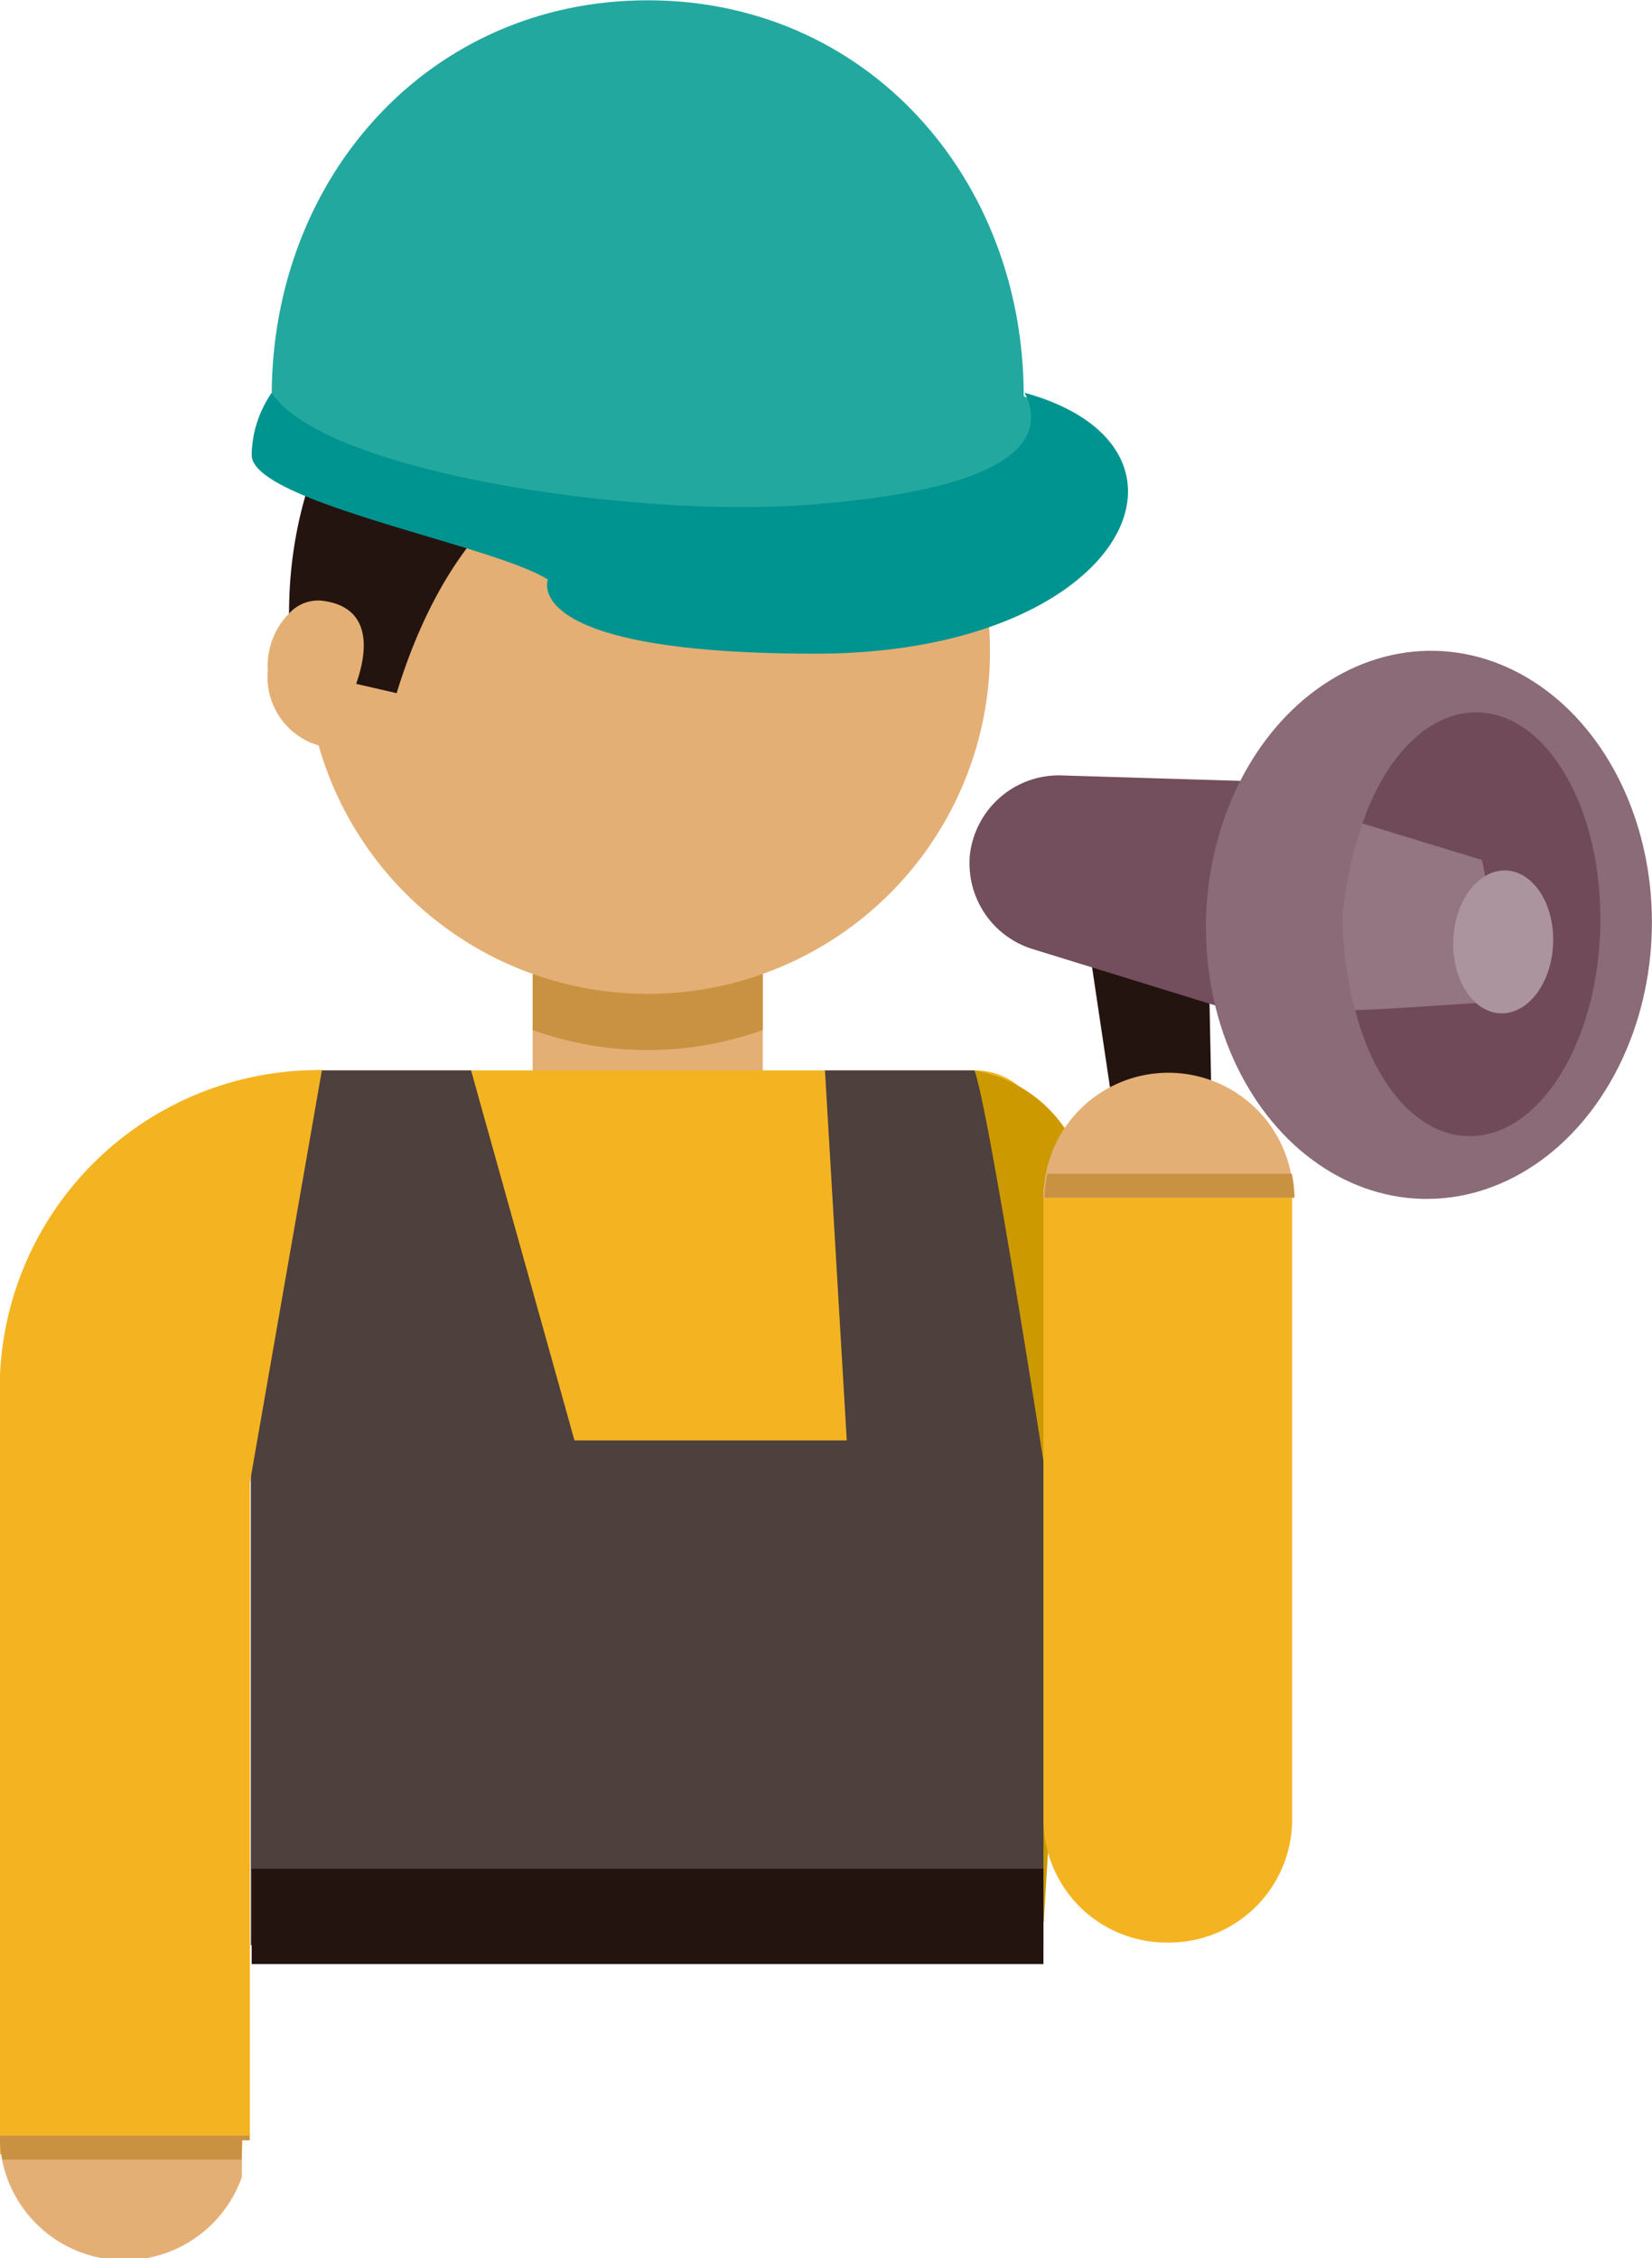 <svg id="Layer_1" data-name="Layer 1" xmlns="http://www.w3.org/2000/svg" viewBox="0 0 55.27 75.55">
  <defs>
    <style>
      .cls-1 {
        fill: #241410;
      }

      .cls-2 {
        fill: #734e5c;
      }

      .cls-3 {
        fill: #8a6b77;
      }

      .cls-4 {
        fill: #704a59;
      }

      .cls-5 {
        fill: #937681;
      }

      .cls-6 {
        fill: #ab949d;
      }

      .cls-7 {
        fill: #e4af75;
      }

      .cls-8 {
        fill: #c99243;
      }

      .cls-9 {
        fill: #f4b421;
      }

      .cls-10 {
        fill: #c90;
      }

      .cls-11 {
        fill: #4d403d;
      }

      .cls-12 {
        fill: #23a89f;
      }

      .cls-13 {
        fill: #009490;
      }
    </style>
  </defs>
  <title>4988 [Converted]</title>
  <g>
    <g>
      <path class="cls-1" d="M199,166.53h0a1.4,1.4,0,0,1-1.43-1.37l-1.65-11.06,4.27,1.05.2,9.95A1.4,1.4,0,0,1,199,166.53Z" transform="translate(-159.78 -124.4)"/>
      <path class="cls-2" d="M208.77,160.61l-14.48-4.47a3,3,0,0,1-2.07-3v-.05a3,3,0,0,1,3-2.75l15.13.46Z" transform="translate(-159.78 -124.4)"/>
      <ellipse class="cls-3" cx="207.59" cy="155.35" rx="9.17" ry="7.46" transform="translate(-112.32 234.87) rotate(-88.67)"/>
      <ellipse class="cls-4" cx="209.06" cy="155.33" rx="7.09" ry="4.26" transform="translate(-110.86 236.32) rotate(-88.67)"/>
      <path class="cls-5" d="M209.39,157.94s-3.84.27-4.28.25a13.08,13.08,0,0,1-.42-3.1,13.69,13.69,0,0,1,.67-3.14l4,1.22A11.27,11.27,0,0,1,209.39,157.94Z" transform="translate(-159.78 -124.4)"/>
      <ellipse class="cls-6" cx="209.3" cy="155.55" rx="2.39" ry="1.67" transform="matrix(0.04, -1, 1, 0.04, -113.63, 234.59)"/>
    </g>
    <rect class="cls-7" x="17.82" y="26.06" width="7.7" height="13.14"/>
    <path class="cls-8" d="M177.6,150.46v8.4a11.39,11.39,0,0,0,7.7,0v-8.4Z" transform="translate(-159.78 -124.4)"/>
    <path class="cls-9" d="M194.69,188.7V162.52a2.29,2.29,0,0,0-2.29-2.31h-22a6.13,6.13,0,0,1-2.21,2.49v26Z" transform="translate(-159.78 -124.4)"/>
    <path class="cls-10" d="M192.41,160.22h-1.87V188.7h4.16l1.45-23.83v-.8A4.57,4.57,0,0,0,192.41,160.22Z" transform="translate(-159.78 -124.4)"/>
    <path class="cls-11" d="M194.69,189.49v-16.2s-1.85-11.91-2.31-13.08h-5l.73,12.38H179l-3.46-12.38h-5.2a6.32,6.32,0,0,1-2.17,2.94v26.33Z" transform="translate(-159.78 -124.4)"/>
    <rect class="cls-1" x="8.42" y="62.52" width="26.49" height="3.19"/>
    <path class="cls-9" d="M167.88,196h.26V174l2.41-13.8h-.11a10.67,10.67,0,0,0-10.67,10.67v25.6h8.1Z" transform="translate(-159.78 -124.4)"/>
    <path class="cls-7" d="M167.88,196h.25c0-.05,0-.1,0-.15h-8.36a4.17,4.17,0,0,0,8.1,1.39Z" transform="translate(-159.78 -124.4)"/>
    <g>
      <path class="cls-9" d="M194.69,164.16l0,21.11a4.12,4.12,0,0,0,4.12,4.12h.08a4.12,4.12,0,0,0,4.12-4.12v-21.1Z" transform="translate(-159.78 -124.4)"/>
      <path class="cls-7" d="M194.69,164.47a4.18,4.18,0,0,1,8.36,0Z" transform="translate(-159.78 -124.4)"/>
      <path class="cls-8" d="M203,163.67a4.21,4.21,0,0,1,.09.8h-8.36a4.21,4.21,0,0,1,.09-.8Z" transform="translate(-159.78 -124.4)"/>
    </g>
    <path class="cls-8" d="M167.88,196h.25c0-.05,0-.1,0-.15h-8.36a4.17,4.17,0,0,0,.09.8h8Z" transform="translate(-159.78 -124.4)"/>
    <path class="cls-7" d="M181.45,134.75a11.44,11.44,0,0,0-11.3,9.67,2.51,2.51,0,0,0-1.41,2.42,2.38,2.38,0,0,0,1.7,2.5,11.45,11.45,0,1,0,11-14.59Z" transform="translate(-159.78 -124.4)"/>
    <path class="cls-1" d="M181.45,132.29c-7.05,0-12,5.58-12,12.64a1.3,1.3,0,0,1,1.25-.41c2,.35,1,2.67,1,2.76l1.35.31c1.4-4.57,4.12-8.09,8.37-8.09,1,0,5.2,3.11,7.26,3.11,2.51,0,4.55-1.58,4.55-3.52C193.26,133.41,184.77,132.29,181.45,132.29Z" transform="translate(-159.78 -124.4)"/>
    <g>
      <path class="cls-12" d="M195.72,139.05c.06-.5-1.69-1.4-1.69-1.4,0-7.31-5.26-13.24-12.58-13.24s-12.58,5.93-12.58,13.24c0,.52-.63,1-.57,1.54l17.48,5.13Z" transform="translate(-159.78 -124.4)"/>
      <path class="cls-13" d="M186.8,141.29c-5.85.44-16.19-1.09-17.93-3.75a3.77,3.77,0,0,0-.67,2.08c0,1.58,8.07,3,9.91,4.17,0,0-1,2.48,8.95,2.48,10.33,0,13.68-6.88,7-8.73C194.69,138.8,194.39,140.72,186.8,141.29Z" transform="translate(-159.78 -124.4)"/>
    </g>
  </g>
</svg>
